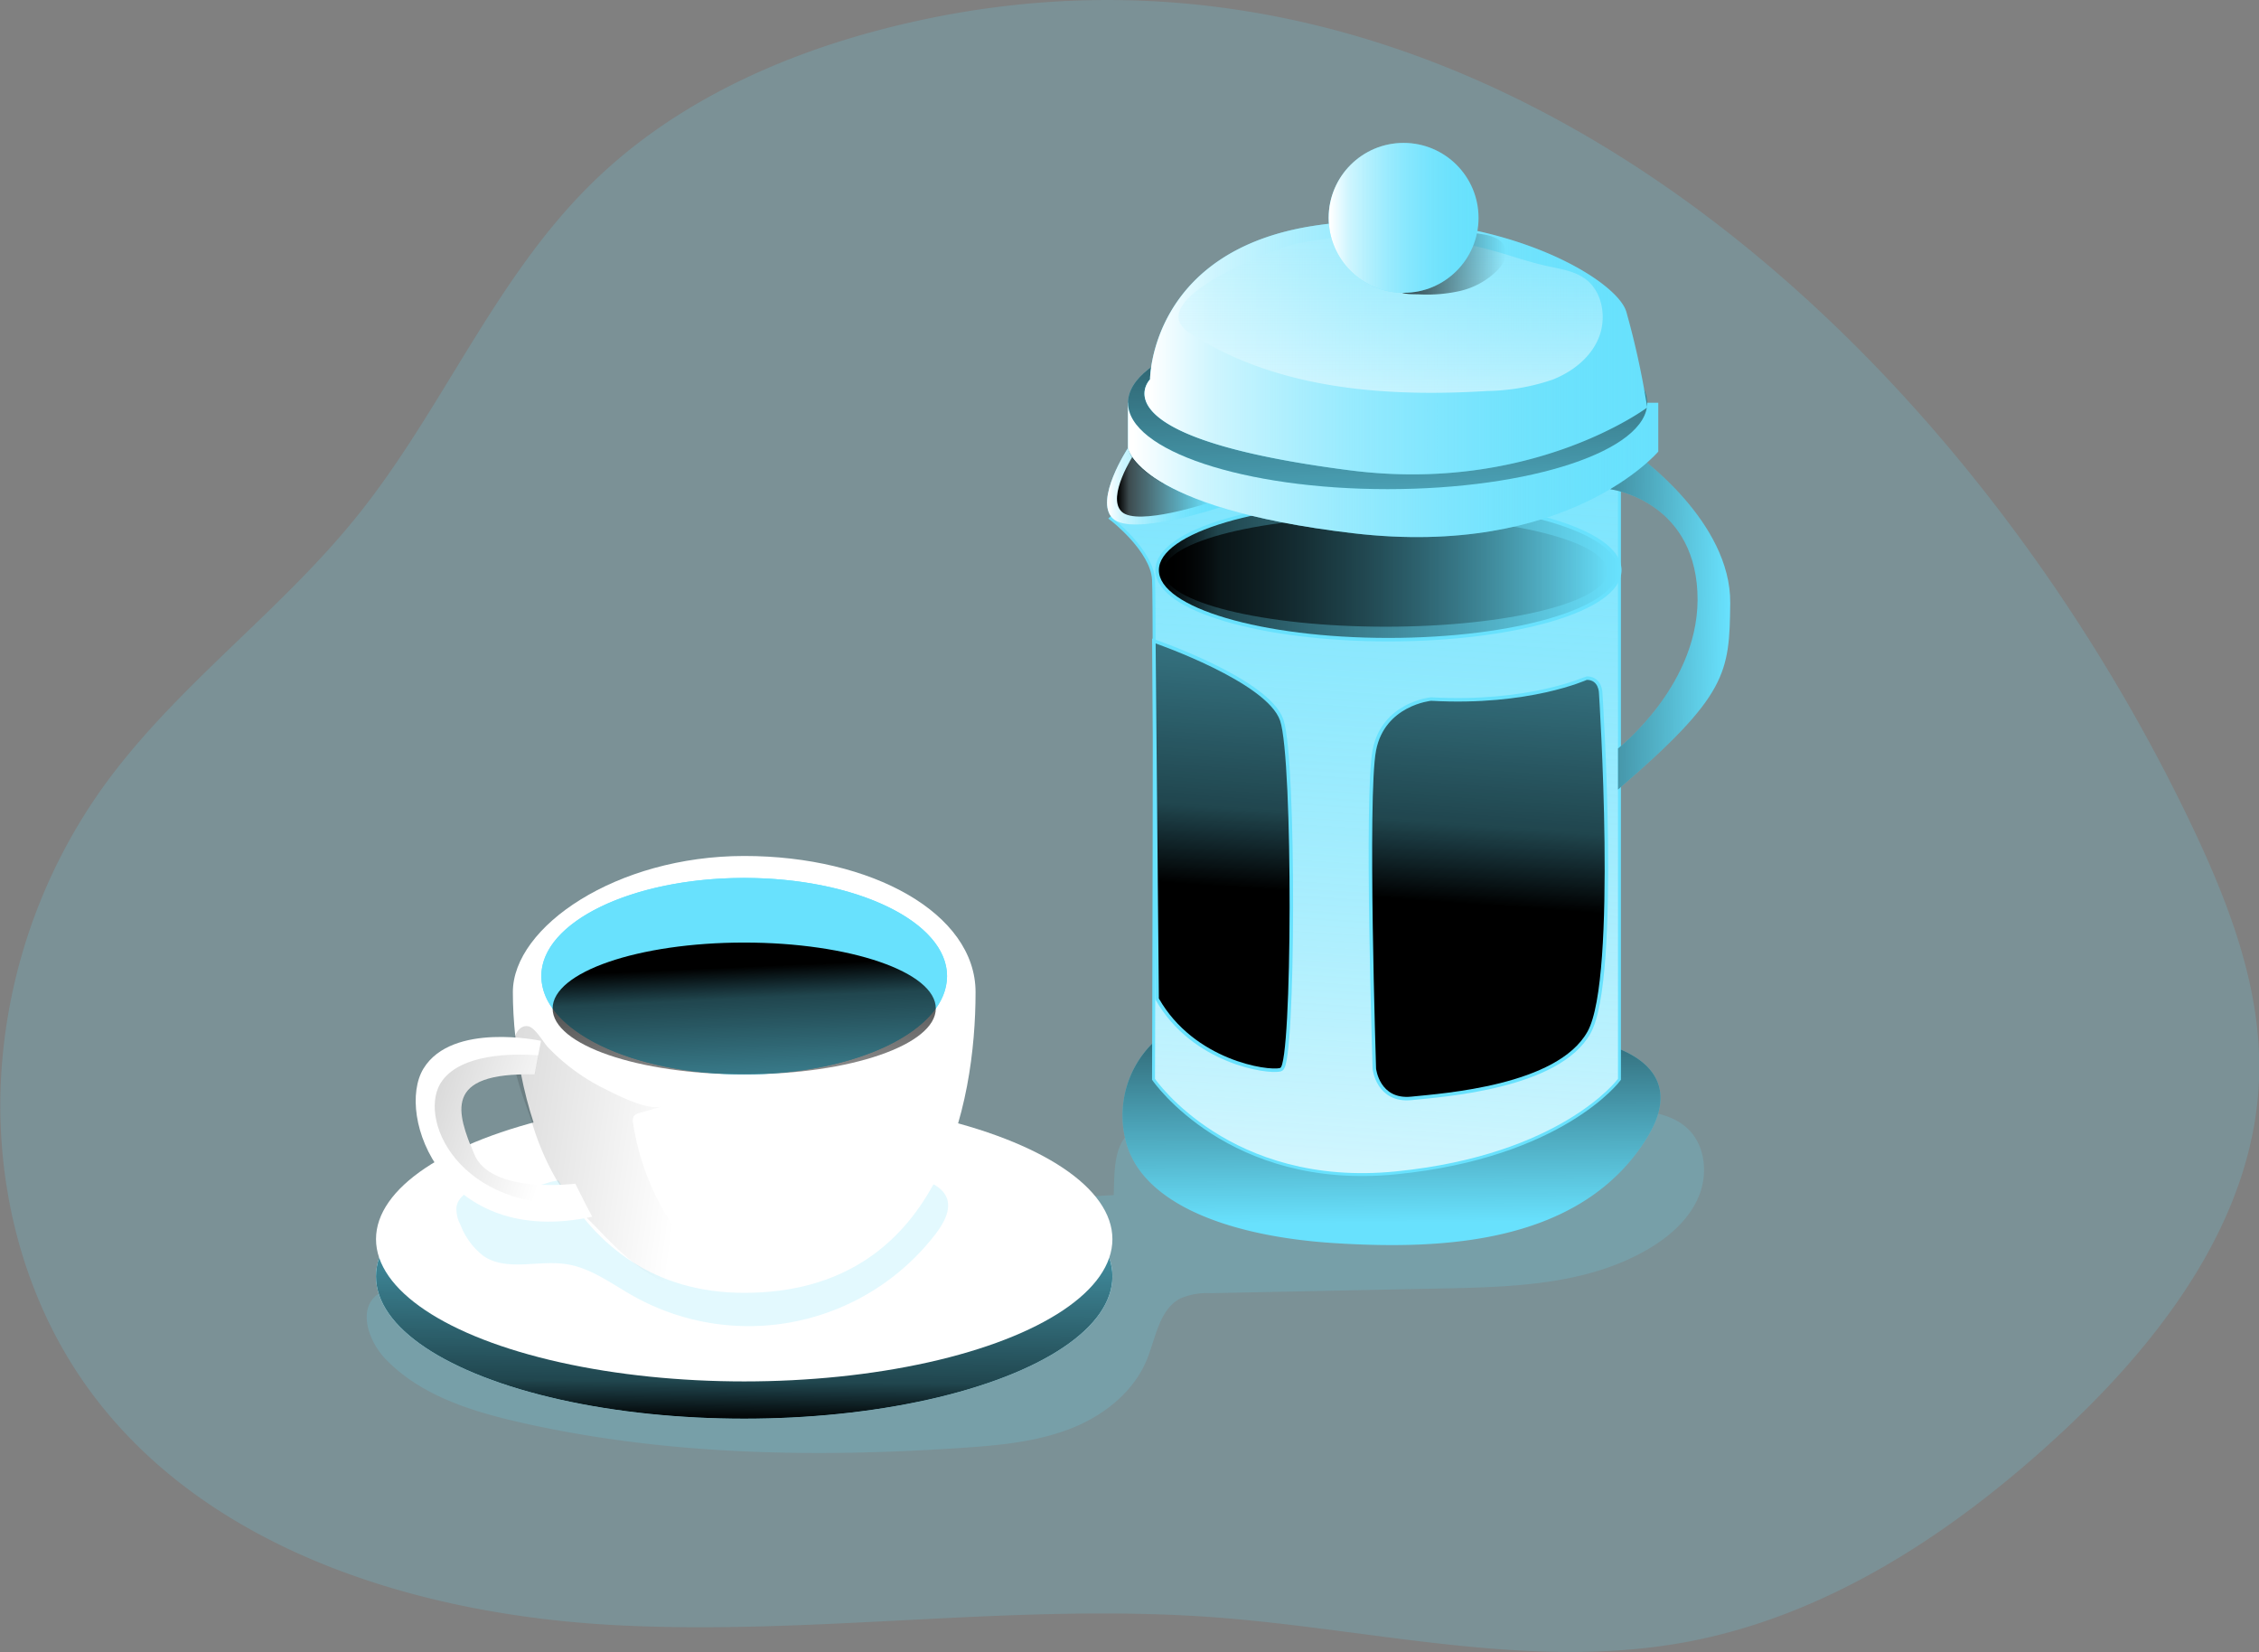 <svg id="Layer_1" data-name="Layer 1" xmlns="http://www.w3.org/2000/svg" xmlns:xlink="http://www.w3.org/1999/xlink" viewBox="0 0 384.62 281.23"><rect x="0" y="0" width="384.62" height="281.23" fill="#808080" stroke="none"/><defs><linearGradient id="linear-gradient" x1="126.49" y1="242.44" x2="126.97" y2="187.39" gradientUnits="userSpaceOnUse"><stop offset="0.01"/><stop offset="0.13" stop-opacity="0.69"/><stop offset="1" stop-opacity="0"/></linearGradient><linearGradient id="linear-gradient-2" x1="249.52" y1="181.75" x2="249.81" y2="229.33" xlink:href="#linear-gradient"/><linearGradient id="linear-gradient-3" x1="239.16" y1="251.35" x2="254.93" y2="6.95" gradientUnits="userSpaceOnUse"><stop offset="0.01" stop-color="#fff"/><stop offset="0.13" stop-color="#fff" stop-opacity="0.69"/><stop offset="1" stop-color="#68e1fd" stop-opacity="0"/></linearGradient><linearGradient id="linear-gradient-4" x1="201.25" y1="103.95" x2="220.5" y2="103.95" xlink:href="#linear-gradient-3"/><linearGradient id="linear-gradient-5" x1="202.94" y1="103.8" x2="218.75" y2="103.8" xlink:href="#linear-gradient"/><linearGradient id="linear-gradient-6" x1="197.31" y1="97.06" x2="275.49" y2="97.06" xlink:href="#linear-gradient"/><linearGradient id="linear-gradient-7" x1="198.1" y1="97.31" x2="273.7" y2="97.31" xlink:href="#linear-gradient"/><linearGradient id="linear-gradient-8" x1="219.97" y1="173.15" x2="227.85" y2="62.21" xlink:href="#linear-gradient"/><linearGradient id="linear-gradient-9" x1="265.53" y1="176.39" x2="273.41" y2="65.45" xlink:href="#linear-gradient"/><linearGradient id="linear-gradient-10" x1="262.77" y1="126.84" x2="306.98" y2="127.41" xlink:href="#linear-gradient"/><linearGradient id="linear-gradient-11" x1="204.81" y1="101.19" x2="295.1" y2="101.19" xlink:href="#linear-gradient-3"/><linearGradient id="linear-gradient-12" x1="235.31" y1="38.93" x2="237.56" y2="109.13" xlink:href="#linear-gradient"/><linearGradient id="linear-gradient-13" x1="207.62" y1="80.35" x2="293.22" y2="80.35" xlink:href="#linear-gradient-3"/><linearGradient id="linear-gradient-14" x1="249.57" y1="108.39" x2="249.57" y2="24.49" xlink:href="#linear-gradient-3"/><linearGradient id="linear-gradient-15" x1="249.75" y1="66" x2="269.15" y2="66" xlink:href="#linear-gradient"/><linearGradient id="linear-gradient-16" x1="226.21" y1="37.09" x2="251.74" y2="37.09" xlink:href="#linear-gradient-3"/><linearGradient id="linear-gradient-17" x1="-27.22" y1="198.36" x2="128.95" y2="220.13" gradientUnits="userSpaceOnUse"><stop offset="0.01"/><stop offset="0.13" stop-opacity="0.69"/><stop offset="0.64" stop-opacity="0.25"/><stop offset="1" stop-opacity="0"/></linearGradient><linearGradient id="linear-gradient-18" x1="126.37" y1="164.16" x2="128.34" y2="208.64" xlink:href="#linear-gradient"/><linearGradient id="linear-gradient-19" x1="9.44" y1="182.72" x2="107.24" y2="214.44" xlink:href="#linear-gradient-17"/></defs><title>4</title><path d="M13,203.59c-1.2,18.41,3.32,37.35,13.78,52.55,19.45,28.27,55.91,39.78,90.16,41.68s68.64-3.85,102.85-1.28c26.62,2,53.41,9,79.68,4.26,24.1-4.37,45.49-18.4,63.53-35,17.79-16.35,33.79-37.39,34.41-61.55.4-15.4-5.53-30.23-12.23-44.1C345.3,77.78,261.07.22,162.28,26.35c-18.14,4.8-35.71,13.09-49,26.28C96.84,68.85,88,91.14,73.51,109.11c-13.3,16.52-31.13,29.12-43.44,46.39A93.89,93.89,0,0,0,13,203.59" transform="translate(-12.76 -21.19)" fill="#68e1fd" opacity="0.18" style="isolation:isolate"/><path d="M195.24,225.3a20.1,20.1,0,0,0,2.39,6.35c-4.38,2.15-9.39,2.48-14.26,2.67-34.55,1.34-69.76-2.53-103.26,6a8.49,8.49,0,0,0-3.16,1.3c-3.3,2.53-1.44,7.92,1.45,10.93,5.92,6.16,14.51,8.87,22.84,10.77,24.71,5.62,50.34,6.06,75.62,4.33,6.08-.41,12.25-1,17.94-3.16s10.93-6.22,13.24-11.86c1.53-3.76,2.1-8.53,5.7-10.4a11.61,11.61,0,0,1,5.14-.89l39.68-.81c12-.24,24.6-.65,34.93-6.76,3.56-2.1,6.83-5,8.45-8.77s1.24-8.63-1.69-11.53-7.5-3.26-11.65-3.39q-20.46-.63-41,0-10.41.31-20.8.95c-6.07.37-13.12,0-19,1.56-5.58,1.5-5.25,7.23-5.42,12.05C201.91,224.67,195.18,225,195.24,225.3Z" transform="translate(-12.76 -21.19)" fill="#68e1fd" opacity="0.18" style="isolation:isolate"/><ellipse cx="126.71" cy="217.29" rx="62.69" ry="24.22" fill="#fff"/><ellipse cx="126.71" cy="217.29" rx="62.69" ry="24.22" fill="#68e1fd"/><ellipse cx="126.71" cy="217.29" rx="62.69" ry="24.22" fill="url(#linear-gradient)"/><ellipse cx="126.71" cy="210.95" rx="62.69" ry="24.22" fill="#fff"/><path d="M172,231.33a40.14,40.14,0,0,1-51.27,10.57c-3.84-2.13-7.49-5-11.84-5.54-4.63-.63-9.83,1.27-13.73-1.3a12,12,0,0,1-4-5.36,5.58,5.58,0,0,1-.68-3c.28-2,2.47-3.13,4.46-3.27s4,.4,6,.28a30.12,30.12,0,0,0,5.56-1.31,44.54,44.54,0,0,1,10.44-1l40.39-.65C164,220.64,180,221,172,231.33Z" transform="translate(-12.76 -21.19)" fill="#68e1fd" opacity="0.18" style="isolation:isolate"/><path d="M209.43,198.38a17.26,17.26,0,0,0-5,17c2.62,10.7,17.5,16.32,35.71,17.45s41.85.2,53.07-18c8.5-13.8-9.57-16.44-9.57-16.44Z" transform="translate(-12.76 -21.19)" fill="#68e1fd"/><path d="M209.43,198.38a17.26,17.26,0,0,0-5,17c2.62,10.7,17.5,16.32,35.71,17.45s41.85.2,53.07-18c8.5-13.8-9.57-16.44-9.57-16.44Z" transform="translate(-12.76 -21.19)" fill="url(#linear-gradient-2)"/><path d="M202.23,109.43s6.9,5.35,7.18,10.42,0,85,0,85,12.76,18.58,41,15.76,37.83-15.76,37.83-15.76V102S221.8,91.13,202.23,109.43Z" transform="translate(-12.76 -21.19)" fill="#68e1fd" stroke="#68e1fd" stroke-miterlimit="10"/><path d="M202.23,109.43s6.9,5.35,7.18,10.42,0,85,0,85,12.76,18.58,41,15.76,37.83-15.76,37.83-15.76V102S221.8,91.13,202.23,109.43Z" transform="translate(-12.76 -21.19)" fill="url(#linear-gradient-3)"/><path d="M204.81,97.46s-5.82,8.87-2.58,12,18.27-1.91,18.27-1.91S206.13,103.38,204.81,97.46Z" transform="translate(-12.76 -21.19)" fill="#68e1fd"/><path d="M204.81,97.46s-5.82,8.87-2.58,12,18.27-1.91,18.27-1.91S206.13,103.38,204.81,97.46Z" transform="translate(-12.76 -21.19)" fill="url(#linear-gradient-4)"/><path d="M205.86,98.47s-4.77,7.28-2.12,9.83,15-1.57,15-1.57S206.94,103.32,205.86,98.47Z" transform="translate(-12.76 -21.19)" fill="url(#linear-gradient-5)"/><ellipse cx="236.4" cy="97.06" rx="39.09" ry="11.54" fill="#68e1fd" stroke="#68e1fd" stroke-miterlimit="10" stroke-width="1.19"/><ellipse cx="236.4" cy="97.06" rx="39.09" ry="11.54" fill="url(#linear-gradient-6)"/><ellipse cx="235.9" cy="97.31" rx="37.8" ry="9.38" fill="url(#linear-gradient-7)"/><path d="M209.52,130.73s18.94,6.57,21.19,13.14,2.07,58.57,0,59.13-14.64-1.31-20.64-11.83Z" transform="translate(-12.76 -21.19)" fill="#68e1fd" stroke="#68e1fd" stroke-miterlimit="10" stroke-width="1.19"/><path d="M256.43,140.49s-7.88.76-9.38,8.45,0,54.15,0,54.15.56,5.35,6,4.79,24.87-1.88,30-11.07S285,139.18,285,139.18s0-2.25-2.06-2.25C282.9,136.93,273.14,141.43,256.43,140.49Z" transform="translate(-12.76 -21.19)" fill="#68e1fd" stroke="#68e1fd" stroke-miterlimit="10" stroke-width="1.19"/><path d="M209.52,130.73s18.94,6.57,21.19,13.14,2.07,58.57,0,59.13-14.64-1.31-20.64-11.83Z" transform="translate(-12.76 -21.19)" fill="url(#linear-gradient-8)"/><path d="M256.43,140.49s-7.88.76-9.38,8.45,0,54.15,0,54.15.56,5.35,6,4.79,24.87-1.88,30-11.07S285,139.18,285,139.18s0-2.25-2.06-2.25C282.9,136.93,273.14,141.43,256.43,140.49Z" transform="translate(-12.76 -21.19)" fill="url(#linear-gradient-9)"/><path d="M291.63,98.77s15.87,11.17,15.72,25.11c-.13,12-.52,15.68-19.1,31.72v-7s14.36-11.12,13.51-26.75-14.84-17.37-14.84-17.37Z" transform="translate(-12.76 -21.19)" fill="#68e1fd"/><path d="M291.63,98.77s15.87,11.17,15.72,25.11c-.13,12-.52,15.68-19.1,31.72v-7s14.36-11.12,13.51-26.75-14.84-17.37-14.84-17.37Z" transform="translate(-12.76 -21.19)" fill="url(#linear-gradient-10)"/><path d="M204.81,97.46v-7.7H295.1v8.31s-15.39,18.21-52,13.89S204.81,97.46,204.81,97.46Z" transform="translate(-12.76 -21.19)" fill="#68e1fd"/><path d="M204.81,97.46v-7.7H295.1v8.31s-15.39,18.21-52,13.89S204.81,97.46,204.81,97.46Z" transform="translate(-12.76 -21.19)" fill="url(#linear-gradient-11)"/><ellipse cx="236.26" cy="68.57" rx="44.2" ry="14.7" fill="#68e1fd"/><ellipse cx="236.26" cy="68.57" rx="44.2" ry="14.7" fill="url(#linear-gradient-12)"/><path d="M208.57,85.78s0-22,28.15-26.19,51,8.45,52.93,14.64a139.88,139.88,0,0,1,3.57,16.33s-19.55,14.68-50.59,10.7C198.71,95.63,208.57,85.78,208.57,85.78Z" transform="translate(-12.76 -21.19)" fill="#68e1fd"/><path d="M208.57,85.78s0-22,28.15-26.19,51,8.45,52.93,14.64a139.88,139.88,0,0,1,3.57,16.33s-19.55,14.68-50.59,10.7C198.71,95.63,208.57,85.78,208.57,85.78Z" transform="translate(-12.76 -21.19)" fill="url(#linear-gradient-13)"/><path d="M215.27,77.84c14.69,9.6,33.26,11,50.78,9.91a36.28,36.28,0,0,0,11-1.91c3.49-1.36,6.69-3.88,8-7.37s.44-8-2.67-10c-1.83-1.22-4.11-1.51-6.26-2-2.9-.63-5.69-1.62-8.53-2.43a72.14,72.14,0,0,0-34-1.39C230.18,63.32,206.76,72.28,215.27,77.84Z" transform="translate(-12.76 -21.19)" fill="url(#linear-gradient-14)"/><path d="M261,70.8a13.22,13.22,0,0,0,6.78-3.67c1-1,1.73-2.5,1.23-3.81s-1.89-1.85-3.2-2.14a27.61,27.61,0,0,0-5.74-.51,10.55,10.55,0,0,0-4.58.65c-2.34,1.07-6.81,5.56-5.5,8.46.75,1.65,2.83,1.47,4.35,1.52A25.65,25.65,0,0,0,261,70.8Z" transform="translate(-12.76 -21.19)" fill="url(#linear-gradient-15)"/><circle cx="238.98" cy="37.09" r="12.76" fill="#68e1fd"/><circle cx="238.98" cy="37.09" r="12.76" fill="url(#linear-gradient-16)"/><path d="M178.86,190.09c0,19-6,51.19-39.39,51.19-30.76,0-39.39-32.14-39.39-51.19,0-11.13,17.63-23.18,39.39-23.18S178.86,176.71,178.86,190.09Z" transform="translate(-12.76 -21.19)" fill="#fff"/><path d="M125.5,209.56l-3.76,1.07a1.77,1.77,0,0,0-1.06.58,1.75,1.75,0,0,0-.12,1.24,42.79,42.79,0,0,0,15.72,27.06c.31.24.66.62.48,1a.84.84,0,0,1-.6.34c-4.22,1-8.72-.29-12.44-2.53s-6.77-5.4-9.77-8.53a47.74,47.74,0,0,1-6.39-7.67,45.11,45.11,0,0,1-4.24-9.89c-1.28-3.88-3.66-9.31-3.18-13.48.14-1.26,1-3.12,2.54-2.85,1.22.21,2.59,2.76,3.42,3.62a34.39,34.39,0,0,0,9,6.72C117.46,207.42,122.85,210.31,125.5,209.56Z" transform="translate(-12.76 -21.19)" fill="url(#linear-gradient-17)"/><ellipse cx="126.71" cy="166.18" rx="34.54" ry="16.72" fill="#68e1fd"/><path d="M174,187.37a9.35,9.35,0,0,1-1.92,5.5c-4.7,6.53-17.53,11.22-32.62,11.22s-27.92-4.69-32.62-11.22a9.35,9.35,0,0,1-1.92-5.5c0-9.24,15.47-16.72,34.54-16.72S174,178.13,174,187.37Z" transform="translate(-12.76 -21.19)" fill="#68e1fd"/><ellipse cx="126.71" cy="171.68" rx="32.62" ry="11.22" fill="url(#linear-gradient-18)"/><path d="M113.59,228.33c-25.34,5.44-33.6-17.27-28.72-25.24s20-4.71,20-4.71l-.47,2.44-.62,3.28c-15.77-.39-13.14,6.59-10.33,13.53s17.27,5.07,17.27,5.07l1.7,3.39Z" transform="translate(-12.76 -21.19)" fill="#fff"/><path d="M112.47,226.09c-21.92,1.7-28.95-15-24.36-21,3.34-4.43,11.52-4.59,16.34-4.25l-.62,3.28c-15.77-.39-13.14,6.59-10.33,13.53s17.27,5.07,17.27,5.07Z" transform="translate(-12.76 -21.19)" fill="url(#linear-gradient-19)"/></svg>